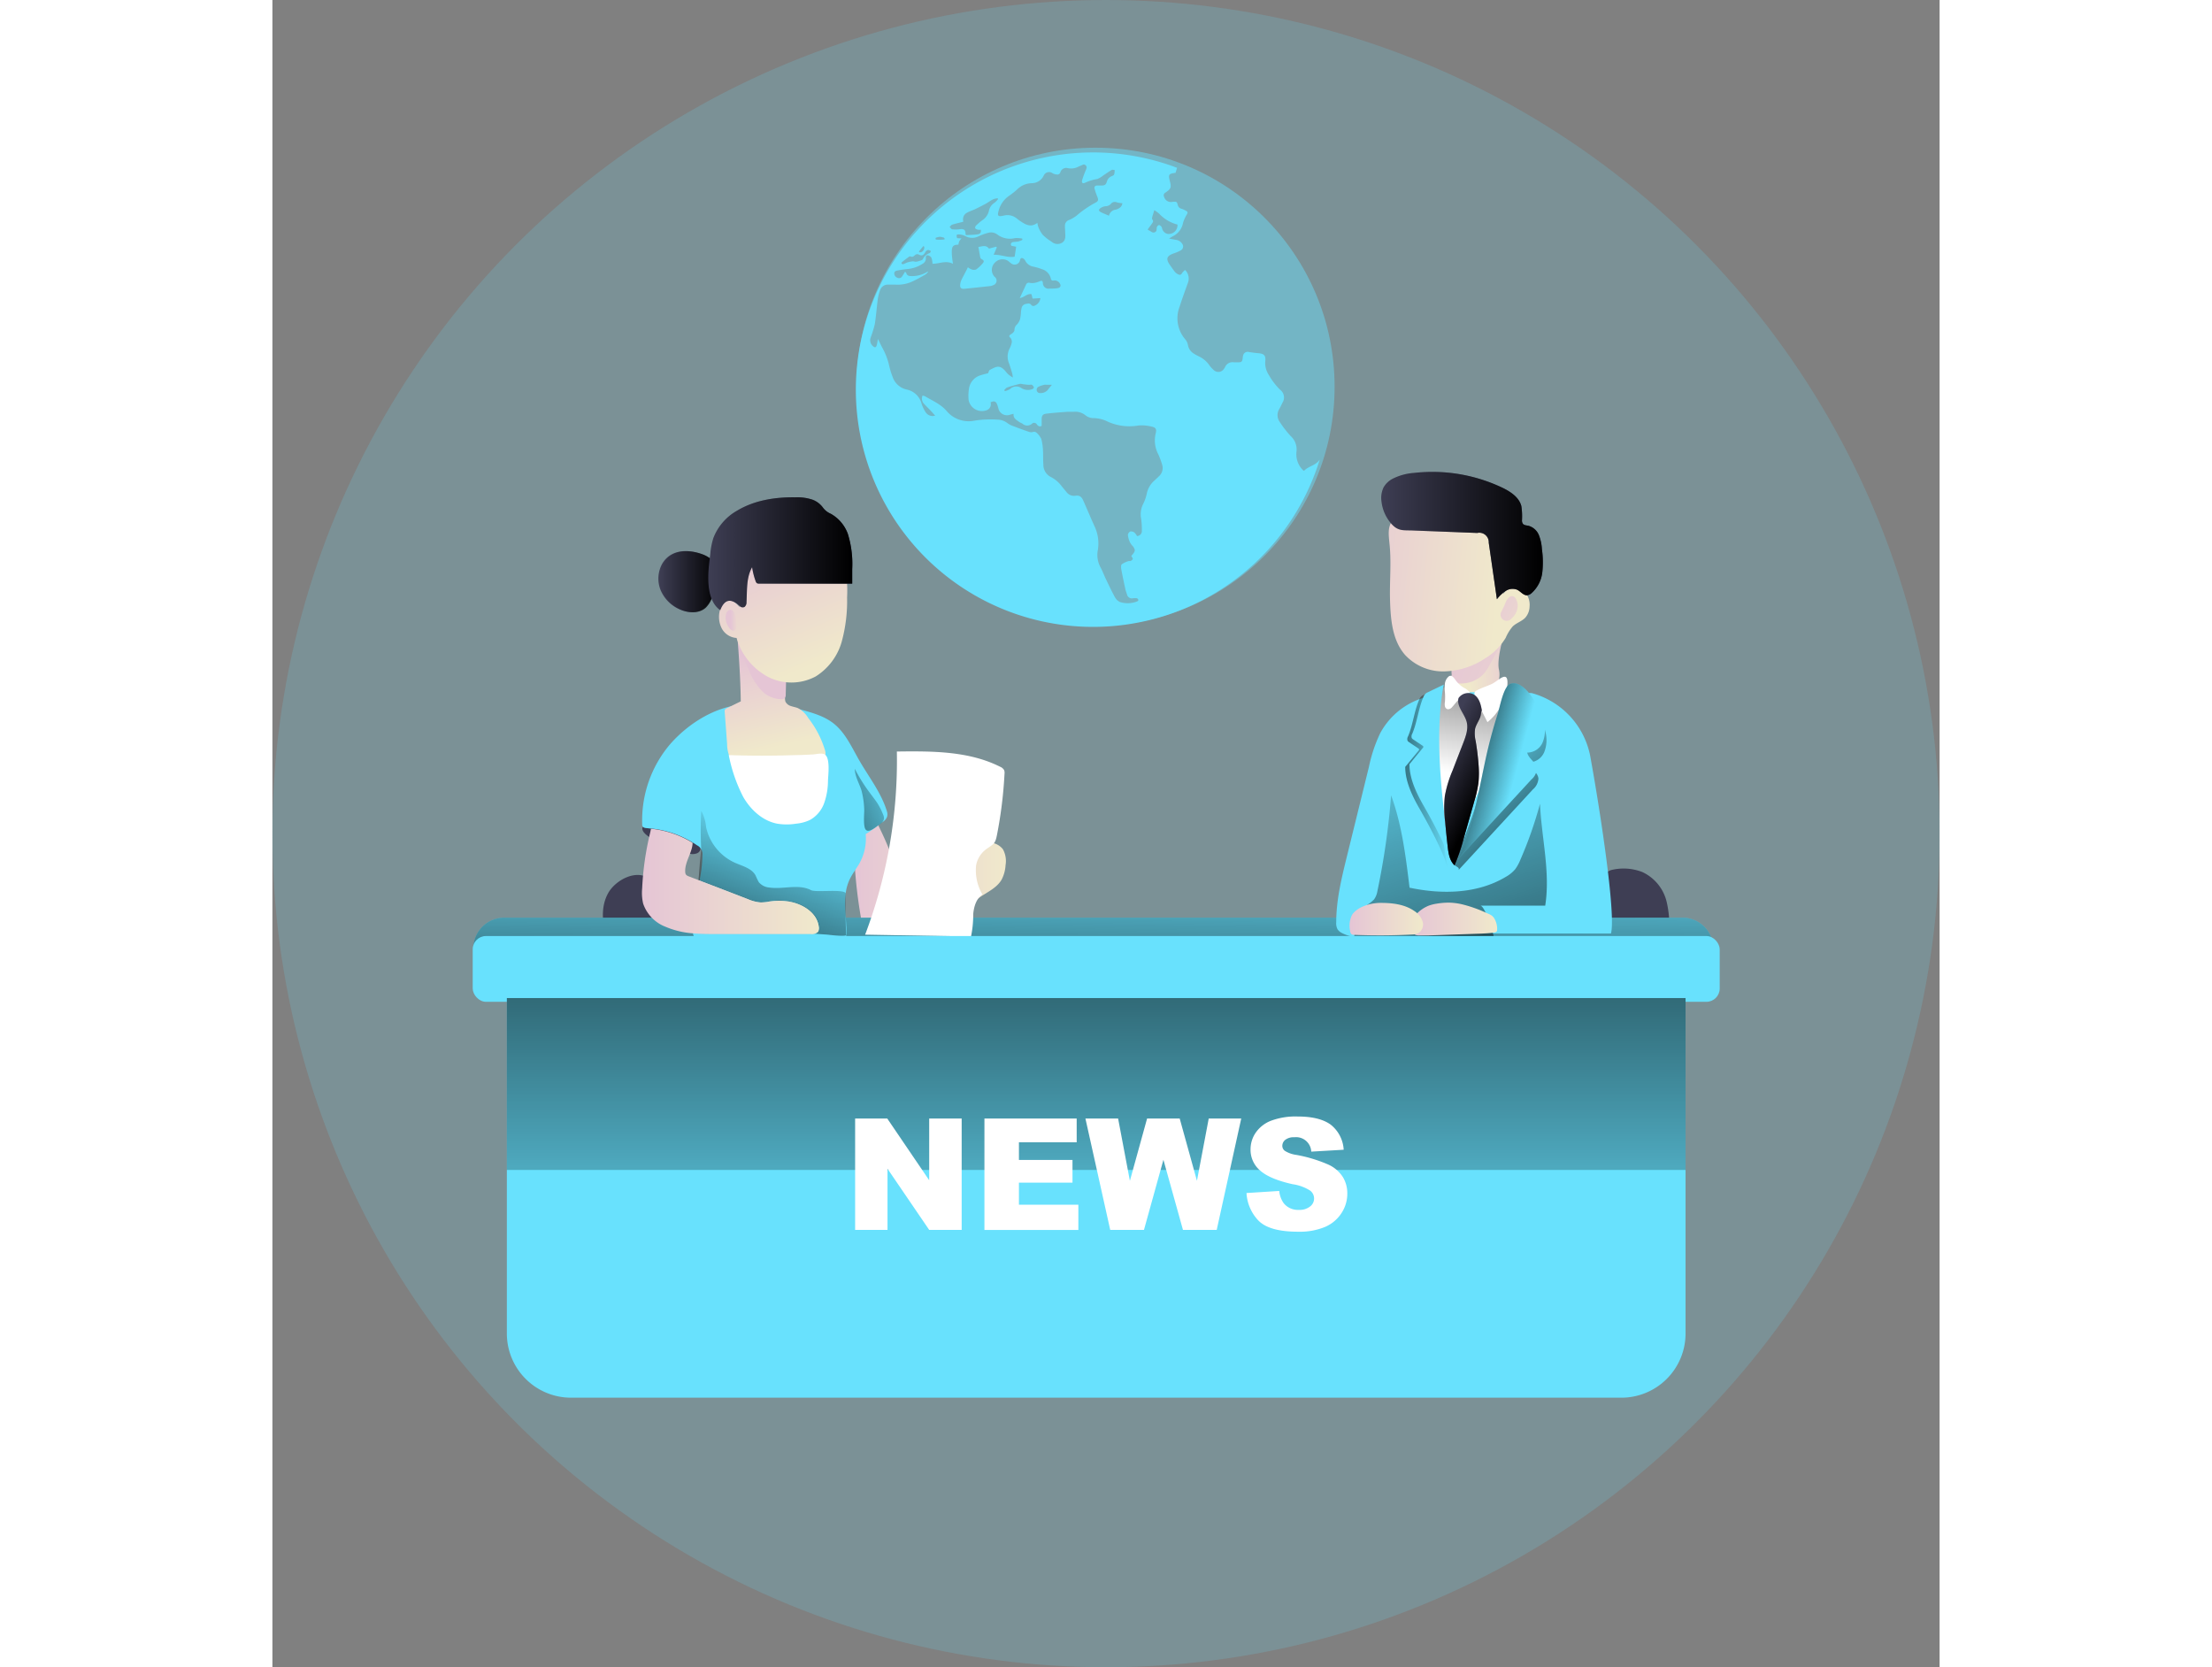 <svg id="Layer_1" data-name="Layer 1" xmlns="http://www.w3.org/2000/svg" xmlns:xlink="http://www.w3.org/1999/xlink" viewBox="0 0 377.89 377.89" width="406" height="306" class="illustration styles_illustrationTablet__1DWOa"><rect x="0" y="0" width="377.89" height="377.89" fill="#808080" stroke="none"/><defs><linearGradient id="linear-gradient" x1="343.58" y1="150.19" x2="331.72" y2="151.42" gradientUnits="userSpaceOnUse"><stop offset="0" stop-color="#e5c5d5"></stop><stop offset="0.42" stop-color="#ead4d1"></stop><stop offset="1" stop-color="#f0e9cb"></stop></linearGradient><linearGradient id="linear-gradient-2" x1="325.06" y1="146.27" x2="372.86" y2="169.99" xlink:href="#linear-gradient"></linearGradient><linearGradient id="linear-gradient-3" x1="148.51" y1="132.33" x2="162.18" y2="132.33" gradientUnits="userSpaceOnUse"><stop offset="0" stop-opacity="0"></stop><stop offset="0.99"></stop></linearGradient><linearGradient id="linear-gradient-4" x1="192.71" y1="200.65" x2="227.1" y2="200.65" xlink:href="#linear-gradient"></linearGradient><linearGradient id="linear-gradient-5" x1="186.34" y1="189.91" x2="185.64" y2="254.12" xlink:href="#linear-gradient-3"></linearGradient><linearGradient id="linear-gradient-6" x1="328.03" y1="176.75" x2="305.92" y2="176.49" xlink:href="#linear-gradient-3"></linearGradient><linearGradient id="linear-gradient-7" x1="328.84" y1="168.89" x2="360.76" y2="203.61" xlink:href="#linear-gradient-3"></linearGradient><linearGradient id="linear-gradient-8" x1="330.49" y1="176.03" x2="338.6" y2="126.57" xlink:href="#linear-gradient-3"></linearGradient><linearGradient id="linear-gradient-9" x1="178.86" y1="186.34" x2="160.81" y2="235.67" xlink:href="#linear-gradient-3"></linearGradient><linearGradient id="linear-gradient-10" x1="169.95" y1="148.41" x2="174.91" y2="169.91" xlink:href="#linear-gradient"></linearGradient><linearGradient id="linear-gradient-11" x1="174.44" y1="152" x2="214.04" y2="124.26" xlink:href="#linear-gradient"></linearGradient><linearGradient id="linear-gradient-12" x1="170.54" y1="121.29" x2="183.54" y2="151.21" xlink:href="#linear-gradient"></linearGradient><linearGradient id="linear-gradient-13" x1="159.64" y1="125.94" x2="192.3" y2="125.94" xlink:href="#linear-gradient-3"></linearGradient><linearGradient id="linear-gradient-14" x1="144.62" y1="200.28" x2="184.76" y2="200.28" xlink:href="#linear-gradient"></linearGradient><linearGradient id="linear-gradient-15" x1="299.47" y1="131.54" x2="338.72" y2="135.47" xlink:href="#linear-gradient"></linearGradient><linearGradient id="linear-gradient-16" x1="312.19" y1="121.89" x2="348.82" y2="121.89" xlink:href="#linear-gradient-3"></linearGradient><linearGradient id="linear-gradient-17" x1="342.35" y1="177.11" x2="325.21" y2="172.53" xlink:href="#linear-gradient-3"></linearGradient><linearGradient id="linear-gradient-18" x1="313.98" y1="156.35" x2="351.14" y2="275.69" xlink:href="#linear-gradient-3"></linearGradient><linearGradient id="linear-gradient-19" x1="319.15" y1="208.78" x2="338.46" y2="208.78" xlink:href="#linear-gradient"></linearGradient><linearGradient id="linear-gradient-20" x1="305.02" y1="208.82" x2="321.65" y2="208.82" xlink:href="#linear-gradient"></linearGradient><linearGradient id="linear-gradient-21" x1="247.58" y1="299.44" x2="247.58" y2="160.04" gradientTransform="translate(495.16 492.35) rotate(180)" xlink:href="#linear-gradient-3"></linearGradient><linearGradient id="linear-gradient-22" x1="323.77" y1="173.47" x2="335.81" y2="179.75" xlink:href="#linear-gradient-3"></linearGradient><linearGradient id="linear-gradient-23" x1="164.75" y1="141.04" x2="167.38" y2="141.04" xlink:href="#linear-gradient"></linearGradient><linearGradient id="linear-gradient-24" x1="206.01" y1="176.62" x2="169.77" y2="192.71" xlink:href="#linear-gradient-3"></linearGradient><linearGradient id="linear-gradient-25" x1="333.55" y1="135" x2="355.41" y2="144.69" xlink:href="#linear-gradient"></linearGradient></defs><title>News Presenter (ok)</title><circle cx="188.95" cy="188.95" r="188.95" fill="#68e1fd" opacity="0.18" style="isolation: isolate;"></circle><path d="M338.88,152.35a5,5,0,0,1-.05,2.25,4.67,4.67,0,0,1-1,2,7,7,0,0,1-7.65,2,3.66,3.66,0,0,1-2.27-2,5,5,0,0,1,.41-3.37,2.29,2.29,0,0,1,.43-.8,2.44,2.44,0,0,1,1.2-.54c3.43-.88,7.59-7.09,10.42-9C339.64,145.46,338.34,150.08,338.88,152.35Z" transform="translate(-60.85 -0.48)" fill="url(#linear-gradient)"></path><path d="M336.74,151.23a10.6,10.6,0,0,1-1.33,2,7.09,7.09,0,0,1-5.13,2.17c-.75,0-1.64-.14-2-.82a3.06,3.06,0,0,1-.12-1.17,4.24,4.24,0,0,1,.1-1.78,2.89,2.89,0,0,1,1.38-1.24c2.63-1.45,5.36-2.73,8.08-4,.35-.17,1.11-.53,1.39-.08s-.35,1.14-.54,1.49C338,149,337.37,150.1,336.74,151.23Z" transform="translate(-60.85 -0.48)" fill="url(#linear-gradient-2)"></path><circle cx="186.58" cy="87.66" r="54.18" fill="#68e1fd" opacity="0.46" style="isolation: isolate;"></circle><path d="M151,192.74a15,15,0,0,0,4.79,1.31,3,3,0,0,0,1.22-.13,1.33,1.33,0,0,0,.84-.84,1.63,1.63,0,0,0-.37-1.32,6.8,6.8,0,0,0-2.46-1.87,19.88,19.88,0,0,0-7.69-2.34c-.61,0-2.66-.28-2.63.77s1.83,2.05,2.52,2.5A21.32,21.32,0,0,0,151,192.74Z" transform="translate(-60.85 -0.48)" fill="#3e3e54"></path><path d="M149.29,128.1a7,7,0,0,0-.42,6.21,8.29,8.29,0,0,0,4.51,4.39c1.81.76,4.12.83,5.55-.53a6,6,0,0,0,1.16-1.66,27.64,27.64,0,0,0,1.51-3.33c1.19-3.15-.37-6-3.52-7.12S151.25,125,149.29,128.1Z" transform="translate(-60.85 -0.48)" fill="#3e3e54"></path><path d="M149.47,128.12a6.94,6.94,0,0,0-.43,6.21,8.32,8.32,0,0,0,4.51,4.39c1.82.76,4.13.83,5.56-.52a6.49,6.49,0,0,0,1.16-1.67,31.15,31.15,0,0,0,1.51-3.33c1.19-3.15-.38-6-3.52-7.12S151.43,125,149.47,128.12Z" transform="translate(-60.85 -0.48)" fill="url(#linear-gradient-3)"></path><path d="M137,202.83c-1.66,2.91-1.52,6.58-.39,9.74a.77.77,0,0,0,.23.39.82.82,0,0,0,.54.09L154.12,212c-.47,0-3.54-6.21-4-6.92-1-1.69-2.05-3.94-3.59-5.24C143.55,197.28,138.69,199.89,137,202.83Z" transform="translate(-60.85 -0.48)" fill="#3e3e54"></path><path d="M197.82,186.85a77,77,0,0,1,4.23,9.89,16.29,16.29,0,0,0,1.64,3.75,2.68,2.68,0,0,0,.86.88,2.76,2.76,0,0,0,1.24.29,13.74,13.74,0,0,0,5.23-1.22,9.54,9.54,0,0,0,2.52-1.24,12.46,12.46,0,0,0,2.12-2.45,21.18,21.18,0,0,1,2.86-3.05,8.6,8.6,0,0,1,3.9-2.15,4,4,0,0,1,4,1.41,5.51,5.51,0,0,1,.61,3.61,8.06,8.06,0,0,1-.89,3.28c-1.34,2.33-4.27,3.18-6.21,5a20.32,20.32,0,0,0-1.61,1.85,31.68,31.68,0,0,1-5.15,4.87,13.76,13.76,0,0,1-3.26,2,13.12,13.12,0,0,1-3.67.77,21.4,21.4,0,0,1-7.73-.6,5.79,5.79,0,0,1-3.07-1.75,7.05,7.05,0,0,1-1.18-3.46,109.81,109.81,0,0,1-1.56-14.66c0-2.13.18-4.54,1.83-5.88a5.92,5.92,0,0,1,4.87-.78" transform="translate(-60.85 -0.48)" fill="url(#linear-gradient-4)"></path><path d="M371.37,198.14a10,10,0,0,1,5.49,6.68,22.53,22.53,0,0,1,.31,8.89,72.56,72.56,0,0,0-16.28-2l1.06-9.06c.26-2.19.14-4.16,2.3-4.95A11.71,11.71,0,0,1,371.37,198.14Z" transform="translate(-60.85 -0.48)" fill="#3e3e54"></path><path d="M52.51,208H319.62a7,7,0,0,1,7,7v0a0,0,0,0,1,0,0H45.53a0,0,0,0,1,0,0v0a7,7,0,0,1,7-7Z" fill="#68e1fd"></path><path d="M52.51,208H319.62a7,7,0,0,1,7,7v0a0,0,0,0,1,0,0H45.53a0,0,0,0,1,0,0v0a7,7,0,0,1,7-7Z" fill="url(#linear-gradient-5)"></path><path d="M346.24,157.56a18.44,18.44,0,0,1,13.43,14.95c2.29,12.62,5.73,35.55,4.58,39.56H334.44c-7.84,0-15.16.75-23,1-2.77.1-5.67.16-8.14-1.1a2.59,2.59,0,0,1-1-.82,2.84,2.84,0,0,1-.32-1.63c0-5.17,1.27-10.24,2.5-15.25l4.92-20a33.26,33.26,0,0,1,2.56-7.63,16.61,16.61,0,0,1,10.53-8.2c4.61-1.13,10.08-1.15,14.83-1C340,157.58,343.53,157.56,346.24,157.56Z" transform="translate(-60.85 -0.48)" fill="#68e1fd"></path><path d="M325.39,156.26,321.78,158a1.82,1.82,0,0,0-.53.33,1.85,1.85,0,0,0-.44.69c-1.17,2.67-1.41,5.67-2.54,8.35a1.18,1.18,0,0,0-.12,1,1.07,1.07,0,0,0,.39.37l2,1.34c.1.06.21.14.22.26a.41.41,0,0,1-.14.31l-3,3.65c0,3.45,1.72,6.84,3.45,9.84s5.31,9.67,6.14,13C325.19,185,323.08,168.42,325.39,156.26Z" transform="translate(-60.85 -0.48)" fill="url(#linear-gradient-6)"></path><path d="M349.45,166.58a7.35,7.35,0,0,1-.33,4.38,3.8,3.8,0,0,1-3.5,2.32c.29,1.42,2.07,2.22,2.19,3.66a3.5,3.5,0,0,1-1.26,2.47l-16.84,18.27c.4-.8-1.32-.81-1-1.63a161.9,161.9,0,0,0,8-23.57c.65-2.73,1.41-5.43,2.26-8.1.44-1.38,1.29-6.17,2.84-6.68C345.36,156.54,349,164.21,349.45,166.58Z" transform="translate(-60.85 -0.48)" fill="url(#linear-gradient-7)"></path><path d="M332,158a16.12,16.12,0,0,1-2.49-.39c-.92-.26-1.75-.77-2.66-1.09a.79.79,0,0,0-.62-.05.87.87,0,0,0-.34.37,12.13,12.13,0,0,0-1.42,3.36,23.05,23.05,0,0,0-.56,5.37q-.09,4.78.2,9.57a22.58,22.58,0,0,0,.46,3.77c.31,1.35.85,2.64,1.15,4,.22,1,.31,2,.52,2.92a23.7,23.7,0,0,0,2.08,5.22c1.38-.73,2.1-2.28,2.72-3.72l9.55-22.1a5.39,5.39,0,0,0,.63-2.67c-.23-1.9-1.87-2-3.27-2.57A24.34,24.34,0,0,0,332,158Z" transform="translate(-60.85 -0.48)" fill="#fff" style="isolation: isolate;"></path><path d="M332,158a16.12,16.12,0,0,1-2.49-.39c-.92-.26-1.75-.77-2.66-1.09a.79.79,0,0,0-.62-.05.87.87,0,0,0-.34.37,12.13,12.13,0,0,0-1.42,3.36,23.05,23.05,0,0,0-.56,5.37q-.09,4.78.2,9.57a22.58,22.58,0,0,0,.46,3.77c.31,1.35.85,2.64,1.15,4,.22,1,.31,2,.52,2.92a23.7,23.7,0,0,0,2.08,5.22c1.38-.73,2.1-2.28,2.72-3.72l9.55-22.1a5.39,5.39,0,0,0,.63-2.67c-.23-1.9-1.87-2-3.27-2.57A24.34,24.34,0,0,0,332,158Z" transform="translate(-60.85 -0.48)" fill="url(#linear-gradient-8)"></path><path d="M200.17,185.62a2.33,2.33,0,0,1-.89,1.1,44.18,44.18,0,0,1-3.95,2.82A11.55,11.55,0,0,1,194,196c-.65,1.18-1.5,2.24-2.12,3.44a10,10,0,0,0-1.07,3.41c-.38,3,.12,6,.17,9a1.07,1.07,0,0,1-1.19,1.32,206.37,206.37,0,0,1-32.13.1,1.75,1.75,0,0,1-1.18-.41,1.57,1.57,0,0,1-.29-.88c1.85.16,3.75.17,5.61.17l21.11,0a2,2,0,0,0,1.66-.53,1.75,1.75,0,0,0,.2-1.19c-.45-3.32-4-5.36-7.36-5.73a15,15,0,0,0-3.78.06,11.78,11.78,0,0,1-2,.22,8.92,8.92,0,0,1-2.9-.74q-5.52-2.14-11.06-4.25a31,31,0,0,0,.65-5.65,2.21,2.21,0,0,0-1.24-2.27c-.3-.21-.6-.41-.92-.6a22.32,22.32,0,0,0-9.42-3.19c-.35,0-.69-.07-1-.09s-.76-.06-.95-.36a1,1,0,0,1-.12-.58,26.63,26.63,0,0,1,6.25-18c4.26-4.92,10.84-9,17.34-9.1,2.07,0,3.86,1.12,5.93,1.19s4.46-.63,6.51,0c2.58.7,5.22,1.45,7.33,3.1,2.68,2.1,4.1,5.36,5.8,8.32,2.21,3.86,5.06,7.43,6.33,11.69A2.14,2.14,0,0,1,200.17,185.62Z" transform="translate(-60.85 -0.48)" fill="#68e1fd"></path><path d="M158.05,193q-.23-4.37,0-8.72a9,9,0,0,1,1.09,3.65,11.59,11.59,0,0,0,6.54,8.1c1.72.76,3.8,1.24,4.7,2.9a13.55,13.55,0,0,0,.71,1.49,3.43,3.43,0,0,0,2.35,1.22c3.17.49,6.65-.89,9.49.6,1.1.57,7.07-.29,7.87.65,0,0-.11,7.31.13,9.47.06.55-3.79,0-4.45-.05a104.78,104.78,0,0,1-13.58-1.71,34.9,34.9,0,0,1-12.6-5.15,6.7,6.7,0,0,1-2.35-2.41,7.6,7.6,0,0,1-.44-3.91c.17-2.49.38-5,.65-7.44" transform="translate(-60.85 -0.48)" fill="url(#linear-gradient-9)"></path><path d="M184.54,211.67a2,2,0,0,1-1.66.53l-21.11,0c-1.86,0-3.76,0-5.61-.17h0c-.47-4,.67-8,1.44-12q5.53,2.11,11.06,4.25a8.92,8.92,0,0,0,2.9.74,11.78,11.78,0,0,0,2-.22,15,15,0,0,1,3.78-.06c3.33.37,6.91,2.41,7.36,5.73A1.75,1.75,0,0,1,184.54,211.67Z" transform="translate(-60.85 -0.48)" fill="#68e1fd"></path><path d="M166.25,144.93c.36,4.3.72,10.21.76,14.52L163.85,161a.92.92,0,0,0-.42.33,1,1,0,0,0-.06.52l.54,7.21a7.72,7.72,0,0,0,.93,3.72c1,1.52,2.93,2.11,4.72,2.47a16.79,16.79,0,0,0,5.6.39,27.07,27.07,0,0,0,3.73-.92c1.73-.48,3.49-.86,5.25-1.18a3.08,3.08,0,0,0,1.46-.54,2.64,2.64,0,0,0,.45-2.63,22.11,22.11,0,0,0-3.74-7.14A6,6,0,0,0,180,161c-.51-.22-1.07-.3-1.6-.48a2,2,0,0,1-1.26-1,2.59,2.59,0,0,1-.1-.88v-4.31a6.08,6.08,0,0,0-.15-1.65,5.27,5.27,0,0,0-1.16-1.9,18,18,0,0,0-4.64-3.82,4.69,4.69,0,0,0-1.71-.68c-.61-.09-2.73-1.74-3.16-1.3" transform="translate(-60.85 -0.48)" fill="url(#linear-gradient-10)"></path><path d="M171.15,156.33a6.34,6.34,0,0,0,5.2,2.62.92.92,0,0,0,.56-.19,1.14,1.14,0,0,0,.29-.89l.13-4.72a1.47,1.47,0,0,0-1.09-1.7c-1.22-.62-7.6-4.79-8.5-3.2-.49.87.74,3.21,1.09,4.06A14.78,14.78,0,0,0,171.15,156.33Z" transform="translate(-60.85 -0.48)" fill="url(#linear-gradient-11)"></path><path d="M190.68,129a30.93,30.93,0,0,1,.43,6.94,35.17,35.17,0,0,1-1.22,10A13.68,13.68,0,0,1,184,153.8a11.64,11.64,0,0,1-11,0,14.57,14.57,0,0,1-6.94-8.72,4.1,4.1,0,0,1-3.39-2.22,5.77,5.77,0,0,1-.37-4.13c.27-1,.9-2,1.91-2.15s1.88.74,2.55,1.52c-.62-4,.15-8.27,2.79-11.28a13.89,13.89,0,0,1,7.55-4.16c2.71-.59,6.92-1.18,9.62-.28C189.08,123.18,190.24,126.85,190.68,129Z" transform="translate(-60.85 -0.48)" fill="url(#linear-gradient-12)"></path><path d="M191.27,121.46a22.9,22.9,0,0,1,1,8l0,3.3H171.16a.86.86,0,0,1-.48-.09.85.85,0,0,1-.3-.46,16.64,16.64,0,0,1-.8-3.16c-1.34,2.34-1.12,5.22-1.27,7.91a1.34,1.34,0,0,1-.42,1.07.92.92,0,0,1-1.09-.15,7.67,7.67,0,0,0-.75-.64c-1.5-1-2.75-.85-3.69,1.54-3.9-2.72-2.54-10.2-2.25-12.81a16,16,0,0,1,.7-3.57,12.12,12.12,0,0,1,5.41-6.2c3.91-2.34,8.58-3.06,13.13-3a11.07,11.07,0,0,1,3.89.53,5.18,5.18,0,0,1,2.41,1.82,4.24,4.24,0,0,0,1.75,1.37A8.58,8.58,0,0,1,191.27,121.46Z" transform="translate(-60.85 -0.48)" fill="#3e3e54"></path><path d="M191.27,121.46a22.9,22.9,0,0,1,1,8l0,3.3H171.16a.86.86,0,0,1-.48-.09.85.85,0,0,1-.3-.46,16.64,16.64,0,0,1-.8-3.16c-1.34,2.34-1.12,5.22-1.27,7.91a1.34,1.34,0,0,1-.42,1.07.92.92,0,0,1-1.09-.15,7.67,7.67,0,0,0-.75-.64c-1.5-1-2.75-.85-3.69,1.54-3.9-2.72-2.54-10.2-2.25-12.81a16,16,0,0,1,.7-3.57,12.12,12.12,0,0,1,5.41-6.2c3.91-2.34,8.58-3.06,13.13-3a11.07,11.07,0,0,1,3.89.53,5.18,5.18,0,0,1,2.41,1.82,4.24,4.24,0,0,0,1.75,1.37A8.58,8.58,0,0,1,191.27,121.46Z" transform="translate(-60.85 -0.48)" fill="url(#linear-gradient-13)"></path><path d="M186.78,177.46a15.43,15.43,0,0,1-.85,5,7.11,7.11,0,0,1-3.23,3.87,9.31,9.31,0,0,1-3.13.84,13.32,13.32,0,0,1-4.32,0c-3.3-.64-6-3.14-7.68-6.05a35.23,35.23,0,0,1-3.28-9.49q7.56.26,15.14,0c1.25,0,2.5-.08,3.75-.14.72,0,2.18-.44,2.86,0C187.34,172.26,186.82,176.15,186.78,177.46Z" transform="translate(-60.85 -0.48)" fill="#fff"></path><path d="M184.54,211.67a2,2,0,0,1-1.66.53l-21.11,0c-1.86,0-3.76,0-5.61-.17a19.27,19.27,0,0,1-6.28-1.52,8.61,8.61,0,0,1-5-5.23,10.8,10.8,0,0,1-.22-3.45,66,66,0,0,1,1.79-12.51c.09-.35.15-.7.22-1a22.32,22.32,0,0,1,9.42,3.19c0,2.1-1.81,4.34-1.67,6.58a1.12,1.12,0,0,0,.18.65,1.45,1.45,0,0,0,.61.37l2.39.92q5.53,2.11,11.06,4.25a8.92,8.92,0,0,0,2.9.74,11.78,11.78,0,0,0,2-.22,15,15,0,0,1,3.78-.06c3.33.37,6.91,2.41,7.36,5.73A1.75,1.75,0,0,1,184.54,211.67Z" transform="translate(-60.85 -0.48)" fill="url(#linear-gradient-14)"></path><path d="M226.79,175.89a1.78,1.78,0,0,0-.09-.86,1.8,1.8,0,0,0-.91-.76c-7.12-3.58-15.43-3.55-23.4-3.45a111.42,111.42,0,0,1-7.19,41.51l24,.42a24.42,24.42,0,0,0,.5-5.07c.15-1.69.68-3.51,2.08-4.47a10.76,10.76,0,0,1-1.43-6.56,5.85,5.85,0,0,1,2.55-3.87c1.62-1.13,1.82-1.16,2.22-3.25A97.85,97.85,0,0,0,226.79,175.89Z" transform="translate(-60.85 -0.48)" fill="#fff"></path><path d="M314.17,136.28c.12,4.45.47,9.27,3.4,12.63a11.74,11.74,0,0,0,8.89,3.75,17.4,17.4,0,0,0,9.34-3,13.67,13.67,0,0,0,4.59-4.61,9.94,9.94,0,0,1,1.6-2.59c.83-.79,2-1.12,2.82-1.95a4,4,0,0,0,1-2.59,4.27,4.27,0,0,0-2-4,2.85,2.85,0,0,0-3.94,1.24c.67-5,.2-10.61-3.25-14.31a15.16,15.16,0,0,0-5.13-3.43,22.82,22.82,0,0,0-9-1.92,11.54,11.54,0,0,0-5.95,1.39c-3.22,2-2.74,4.13-2.45,7.21C314.48,128.06,314.07,132.26,314.17,136.28Z" transform="translate(-60.85 -0.48)" fill="url(#linear-gradient-15)"></path><path d="M312.24,114.17a5.55,5.55,0,0,1,.47-3.22,5.14,5.14,0,0,1,2-1.93,12.79,12.79,0,0,1,4.91-1.35A36.93,36.93,0,0,1,339.58,111c1.88.9,3.84,2.17,4.36,4.19a15.37,15.37,0,0,1,.14,3.26,1.36,1.36,0,0,0,.19.72c.28.38.82.39,1.28.48a3.59,3.59,0,0,1,2.36,2.11,10.17,10.17,0,0,1,.69,3.19,20.69,20.69,0,0,1,.08,5.33,7.48,7.48,0,0,1-2.41,4.63,1.86,1.86,0,0,1-1,.49c-.87.06-1.47-.85-2.26-1.24a2.8,2.8,0,0,0-2.61.26,8.36,8.36,0,0,0-2,1.88l-1.85-12.83a2.14,2.14,0,0,0-2.61-2.19l-14.62-.56c-2.06-.08-3.27.2-4.75-1.42A9.17,9.17,0,0,1,312.24,114.17Z" transform="translate(-60.85 -0.48)" fill="#3e3e54"></path><path d="M312.24,114.17a5.55,5.55,0,0,1,.47-3.22,5.14,5.14,0,0,1,2-1.93,12.79,12.79,0,0,1,4.91-1.35A36.93,36.93,0,0,1,339.58,111c1.88.9,3.84,2.17,4.36,4.19a15.37,15.37,0,0,1,.14,3.26,1.36,1.36,0,0,0,.19.72c.28.38.82.39,1.28.48a3.59,3.59,0,0,1,2.36,2.11,10.17,10.17,0,0,1,.69,3.19,20.69,20.69,0,0,1,.08,5.33,7.48,7.48,0,0,1-2.41,4.63,1.86,1.86,0,0,1-1,.49c-.87.06-1.47-.85-2.26-1.24a2.8,2.8,0,0,0-2.61.26,8.36,8.36,0,0,0-2,1.88l-1.85-12.83a2.14,2.14,0,0,0-2.61-2.19l-14.62-.56c-2.06-.08-3.27.2-4.75-1.42A9.17,9.17,0,0,1,312.24,114.17Z" transform="translate(-60.85 -0.48)" fill="url(#linear-gradient-16)"></path><path d="M337.26,155.5c-1.15.54-2.39.89-3.49,1.52a.93.93,0,0,0-.37.31.82.82,0,0,0-.09.49,5,5,0,0,0,.65,1.85l2.3,4.5a12.29,12.29,0,0,0,4.52-8.55C341,152.14,338.7,154.82,337.26,155.5Z" transform="translate(-60.85 -0.48)" fill="#fff"></path><path d="M326.62,155.36a8.51,8.51,0,0,0,0,2.08,15.28,15.28,0,0,1,0,2.14,2.58,2.58,0,0,0,0,1,.85.85,0,0,0,.63.66,1.2,1.2,0,0,0,1-.5c.61-.65,1.13-1.38,1.77-2a3.84,3.84,0,0,1,2.33-1.19,3.56,3.56,0,0,0-1.44-1.18,6.67,6.67,0,0,1-1.89-1.74c-.34-.46-.79-1.21-1.44-.9A2.47,2.47,0,0,0,326.62,155.36Z" transform="translate(-60.85 -0.48)" fill="#fff"></path><path d="M349.1,164.35a7.3,7.3,0,0,1-.33,4.39,3.8,3.8,0,0,1-3.5,2.32c.29,1.41,2.07,2.21,2.19,3.65a3.5,3.5,0,0,1-1.26,2.47l-16.84,18.28c3.92-7.82,5-16.7,7-25.21.65-2.72,1.41-5.42,2.26-8.09.44-1.38,1.29-6.18,2.84-6.69C345,154.31,348.66,162,349.1,164.35Z" transform="translate(-60.85 -0.48)" fill="#68e1fd"></path><path d="M326.35,155.65l-3.61,1.74a1.82,1.82,0,0,0-.53.33,1.85,1.85,0,0,0-.44.69c-1.17,2.67-1.41,5.66-2.54,8.35a1.22,1.22,0,0,0-.13,1,1.18,1.18,0,0,0,.4.37l2,1.34a.32.32,0,0,1,.08.57l-3,3.65c0,3.45,1.72,6.84,3.45,9.84s5.31,9.67,6.14,13C326.15,184.38,324,167.81,326.35,155.65Z" transform="translate(-60.85 -0.48)" fill="#68e1fd"></path><path d="M349.1,164.35a7.3,7.3,0,0,1-.33,4.39,3.8,3.8,0,0,1-3.5,2.32c.29,1.41,2.07,2.21,2.19,3.65a3.5,3.5,0,0,1-1.26,2.47l-16.84,18.28c3.92-7.82,5-16.7,7-25.21.65-2.72,1.41-5.42,2.26-8.09.44-1.38,1.29-6.18,2.84-6.69C345,154.31,348.66,162,349.1,164.35Z" transform="translate(-60.85 -0.48)" fill="url(#linear-gradient-17)"></path><path d="M334.64,205.75h14.71c1.2-7.64-.85-15.38-1.18-23.1a90.25,90.25,0,0,1-4.53,12.88,9.19,9.19,0,0,1-1.12,2,7.82,7.82,0,0,1-2.12,1.71c-6.43,3.85-14.48,4-21.8,2.44-.86-7.08-1.73-14.23-4.18-20.93a168.79,168.79,0,0,1-3.11,21.72,4.45,4.45,0,0,1-.75,1.87,8,8,0,0,1-1.46,1.17c-2.18,1.69-2.71,4.71-3.08,7.44a2.64,2.64,0,0,0,.18,1.74,2.54,2.54,0,0,0,2.06.8,171.22,171.22,0,0,0,21.13.09c1.86-.11,7.72.41,8.38-1.6C338.1,213,335.72,205.75,334.64,205.75Z" transform="translate(-60.85 -0.48)" fill="url(#linear-gradient-18)"></path><path d="M327.43,205.07a16.83,16.83,0,0,0-2.65.23,9.17,9.17,0,0,0-1.92.49,8,8,0,0,0-2.74,1.91,3.46,3.46,0,0,0-.72.94,4.13,4.13,0,0,0-.25,1.82c0,.7.09,1.52.7,1.87a2,2,0,0,0,.94.17c.73,0,1.47,0,2.2,0l10.91-.38a36.14,36.14,0,0,0,3.89-.27.78.78,0,0,0,.58-.27.73.73,0,0,0,.08-.36,4.6,4.6,0,0,0-.57-2.44c-.44-.82-1-1-1.84-1.37a30.16,30.16,0,0,0-5.42-1.93A14.33,14.33,0,0,0,327.43,205.07Z" transform="translate(-60.85 -0.48)" fill="url(#linear-gradient-19)"></path><path d="M319.73,207a4.41,4.41,0,0,1,1.85,2.41,2.34,2.34,0,0,1-1.1,2.65,3.91,3.91,0,0,1-1.32.24q-6.59.34-13.18.07a1,1,0,0,1-.53-.13,1,1,0,0,1-.31-.72,5.43,5.43,0,0,1,.44-3.7c1.27-1.88,4.27-2.68,6.37-2.69C314.63,205.12,317.48,205.42,319.73,207Z" transform="translate(-60.85 -0.48)" fill="url(#linear-gradient-20)"></path><rect x="106.26" y="212.65" width="282.65" height="14.91" rx="3.01" transform="translate(434.31 439.72) rotate(-180)" fill="#68e1fd"></rect><path d="M128.54,226.69H366.62a14.55,14.55,0,0,1,14.55,14.55v76a0,0,0,0,1,0,0H114a0,0,0,0,1,0,0v-76a14.55,14.55,0,0,1,14.55-14.55Z" transform="translate(434.31 543.49) rotate(-180)" fill="#68e1fd"></path><rect x="114" y="226.69" width="267.17" height="38.96" transform="translate(434.31 491.87) rotate(-180)" fill="url(#linear-gradient-21)"></rect><path d="M333.27,158.2a4.47,4.47,0,0,1,1.34,4.83c-.32.9-.92,1.68-1.15,2.61a7.21,7.21,0,0,0,.12,2.77c.3,1.76.52,3.54.65,5.33a22.89,22.89,0,0,1,0,4,26.87,26.87,0,0,1-1,4.5l-2.3,8.09a45.49,45.49,0,0,1-2.13,6.28c-1.14-1.06-1.39-2.74-1.56-4.29q-.32-2.78-.57-5.57a25.27,25.27,0,0,1-.07-5.83,26.29,26.29,0,0,1,1.75-5.79c.8-2.08,1.6-4.15,2.41-6.23.59-1.53,1.2-3.2.79-4.79-.49-1.88-2.35-3.52-1.85-5.4a2.66,2.66,0,0,1,3.4-.85c1.36.77,1.72,2.52,1.94,4" transform="translate(-60.85 -0.48)" fill="#3e3e54"></path><path d="M333.27,158.2a4.47,4.47,0,0,1,1.34,4.83c-.32.9-.92,1.68-1.15,2.61a7.21,7.21,0,0,0,.12,2.77c.3,1.76.52,3.54.65,5.33a22.89,22.89,0,0,1,0,4,26.87,26.87,0,0,1-1,4.5l-2.3,8.09a45.49,45.49,0,0,1-2.13,6.28c-1.14-1.06-1.39-2.74-1.56-4.29q-.32-2.78-.57-5.57a25.27,25.27,0,0,1-.07-5.83,26.29,26.29,0,0,1,1.75-5.79c.8-2.08,1.6-4.15,2.41-6.23.59-1.53,1.2-3.2.79-4.79-.49-1.88-2.35-3.52-1.85-5.4a2.66,2.66,0,0,1,3.4-.85c1.36.77,1.72,2.52,1.94,4" transform="translate(-60.85 -0.48)" fill="url(#linear-gradient-22)"></path><path d="M165.76,139.85a2.29,2.29,0,0,0-.37-.77,1,1,0,0,0-.74-.38,1.14,1.14,0,0,0-.94.84,3.68,3.68,0,0,0,.51,3c.24.42.6.87,1.08.87C166.82,143.38,166,140.59,165.76,139.85Z" transform="translate(-60.85 -0.48)" fill="url(#linear-gradient-23)"></path><path d="M192.93,254h7.28l9.51,14V254h7.36v25.25h-7.36l-9.45-13.86v13.86h-7.34Z" transform="translate(-60.85 -0.48)" fill="#fff"></path><path d="M222.24,254h20.91v5.39H230.06v4H242.2v5.15H230.06v5h13.47v5.72H222.24Z" transform="translate(-60.85 -0.48)" fill="#fff"></path><path d="M245.13,254h7.41l2.67,14.13,3.9-14.13h7.39l3.91,14.12L273.08,254h7.37l-5.56,25.25h-7.65l-4.43-15.9-4.41,15.9h-7.65Z" transform="translate(-60.85 -0.48)" fill="#fff"></path><path d="M281.64,270.89l7.42-.47a5.73,5.73,0,0,0,1,2.76,4.12,4.12,0,0,0,3.44,1.53,3.81,3.81,0,0,0,2.58-.79,2.25,2.25,0,0,0,0-3.57,10,10,0,0,0-4-1.46q-5.13-1.15-7.32-3.07a6.15,6.15,0,0,1-2.2-4.87,6.66,6.66,0,0,1,1.13-3.68,7.48,7.48,0,0,1,3.39-2.72,15.85,15.85,0,0,1,6.21-1q4.83,0,7.38,1.8a7.78,7.78,0,0,1,3,5.73l-7.35.43a3.44,3.44,0,0,0-3.83-3.26,3.11,3.11,0,0,0-2.05.58,1.75,1.75,0,0,0-.68,1.4,1.4,1.4,0,0,0,.56,1.09,6.5,6.5,0,0,0,2.62.93,32.19,32.19,0,0,1,7.33,2.23,7.67,7.67,0,0,1,3.22,2.8,7.07,7.07,0,0,1,1,3.73,8,8,0,0,1-1.35,4.48,8.35,8.35,0,0,1-3.75,3.11,15.1,15.1,0,0,1-6.08,1.06c-4.29,0-7.27-.83-8.92-2.48A9.81,9.81,0,0,1,281.64,270.89Z" transform="translate(-60.85 -0.48)" fill="#fff"></path><path d="M195,184.12a19,19,0,0,0-.64-4.51c-.52-1.63-1.49-3.17-1.5-4.87a36.9,36.9,0,0,0,3.08,5c.66.91,1.35,1.78,2,2.73a15.69,15.69,0,0,1,1.34,2.65,2,2,0,0,1,.19,1,2,2,0,0,1-1,1.24c-.74.49-2.41,2-3.12,1.18C194.73,187.89,195,185,195,184.12Z" transform="translate(-60.85 -0.48)" fill="url(#linear-gradient-24)"></path><path d="M265.92,38.46l-.36,1.2a.1.1,0,0,1-.06,0c-1.49.2-1.62.39-1.23,1.87s.24,1.75-1,2.6a.7.7,0,0,0-.29,1,1.59,1.59,0,0,0,1.88,1.1c1-.06,1-.06,1.24.84a1.08,1.08,0,0,0,.83.73,6,6,0,0,1,1.09.51c.32.18.3.42.12.74a8.23,8.23,0,0,0-.88,1.94A4.23,4.23,0,0,1,265,54c-.26.14-.51.3-.92.55l1.52.29a1.92,1.92,0,0,1,1.49.93,1,1,0,0,1-.39,1.48,9,9,0,0,1-1.57.67c-1.59.57-1.81,1.22-.86,2.6.35.5.69,1,1.07,1.49a2.27,2.27,0,0,0,.71.6c.38.21.74.28,1-.26a3.55,3.55,0,0,1,.67-.68,2.71,2.71,0,0,1,.67,2.84c-.65,1.82-1.33,3.64-1.91,5.48a7.3,7.3,0,0,0,1.32,7.45,2.82,2.82,0,0,1,.57,1.24,2.85,2.85,0,0,0,1.42,2,10,10,0,0,0,1,.55,6.06,6.06,0,0,1,2.41,2,6.26,6.26,0,0,0,1,1.11,1.5,1.5,0,0,0,2.35-.29,1.87,1.87,0,0,0,.24-.38,1.83,1.83,0,0,1,2-1.07c.3,0,.59,0,.89,0,.86,0,1-.13,1.11-1,0-.15,0-.3.07-.44a1.05,1.05,0,0,1,1.35-.89c.7.11,1.42.21,2.13.27,1.25.1,1.7.52,1.56,1.76a4.93,4.93,0,0,0,.82,3.2,15,15,0,0,0,2.52,3.3,2.2,2.2,0,0,1,.53,3c-.22.49-.48,1-.73,1.44a2.62,2.62,0,0,0,.09,2.8,23.82,23.82,0,0,0,2.49,3.24,4.12,4.12,0,0,1,1.36,3.52,5,5,0,0,0,1.36,4.13,1.9,1.9,0,0,0,.21.19.83.83,0,0,0,.14.07c1-1.08,2.66-1.17,3.56-2.56a53.77,53.77,0,1,1-32.39-66.13ZM224.33,58.23c1.66-.08,3.19.73,4.76.43l.34-2.25a7.08,7.08,0,0,0-.8-.16c-.39,0-.42-.3-.38-.54a.61.61,0,0,1,.41-.35c.41-.08.85-.06,1.26-.15a5,5,0,0,0,.91-.35l0-.29a5.92,5.92,0,0,0-1.66-.12,4.74,4.74,0,0,1-4-.81,2.36,2.36,0,0,0-2.07-.39A12.86,12.86,0,0,0,221,54a3.24,3.24,0,0,1-3.08,0,3.46,3.46,0,0,0-1.26-.37c-.76-.07-.85.08-.61.83l1,.06a3.43,3.43,0,0,0-.52.65,4.13,4.13,0,0,0-.19.77c-1.15,0-1.48.36-1.5,1.52a10.07,10.07,0,0,0,.06,1.22c.05.51.13,1,.2,1.59-1.58-.83-3.08,0-4.64,0,0-.2,0-.4-.06-.6a2.14,2.14,0,0,0-.25-.89,1.31,1.31,0,0,0-.8-.44c-.39,0-.41.37-.39.66a1.33,1.33,0,0,1-.74,1.27,7.49,7.49,0,0,1-3.31,1.18c-.81.08-1.62.2-2.41.35-.37.06-.74.25-.7.72a1.08,1.08,0,0,0,.76.94.8.8,0,0,0,1-.3c.24-.34.45-.71.7-1.11.11.15.26.26.3.4.19.55.62.6,1.1.61a6.5,6.5,0,0,0,3.45-.87c.14-.08.28-.14.42-.21a2.19,2.19,0,0,1-.78.79c-.86.49-1.74,1-2.64,1.41a7.92,7.92,0,0,1-4.09.81c-.53,0-1.07,0-1.61,0a1.86,1.86,0,0,0-1.83,1.28,10.33,10.33,0,0,0-.51,2c-.25,1.89-.38,3.8-.68,5.68a26,26,0,0,1-.92,3,1.76,1.76,0,0,0,.52,2c.42.37.69.32.84-.23s.17-.87.27-1.41c.37.73.66,1.36,1,2a15.38,15.38,0,0,1,1.57,4.14,17.07,17.07,0,0,0,.75,2.43,4.35,4.35,0,0,0,3.14,2.88A4.4,4.4,0,0,1,208,92a8.21,8.21,0,0,0,.87,1.85,1.88,1.88,0,0,0,2.2.83L210,93.5c-.49-.51-1-1-1.47-1.51a1.7,1.7,0,0,1-.31-1.85,2.28,2.28,0,0,1,.59.18c1.66,1,3.51,1.76,4.8,3.25A6.54,6.54,0,0,0,220,95.82a23.14,23.14,0,0,1,5.26-.22,3.7,3.7,0,0,1,2.2.79,5,5,0,0,0,1.41.71c1.12.43,2.24.84,3.38,1.23a1.62,1.62,0,0,0,.89.09.87.87,0,0,1,1,.22,4.13,4.13,0,0,1,1,1.37,12.16,12.16,0,0,1,.37,2.56c.07,1.07,0,2.15.09,3.22a3.09,3.09,0,0,0,1.74,2.83,7,7,0,0,1,2.42,2.08l1.06,1.28a2.11,2.11,0,0,0,2,.87c1.06-.19,1.52.35,1.86,1.18.08.19.17.37.25.56.74,1.69,1.46,3.4,2.22,5.08a9.05,9.05,0,0,1,.79,5.51,5.9,5.9,0,0,0,.67,4c.42.8.73,1.65,1.12,2.47.67,1.4,1.33,2.81,2.07,4.16a2.52,2.52,0,0,0,1.18,1.13,5.82,5.82,0,0,0,3.86-.14c.13-.05.32-.25.3-.34a.61.61,0,0,0-.34-.38,3.61,3.61,0,0,0-.87,0,1.13,1.13,0,0,1-1.38-.89,11.41,11.41,0,0,1-.38-1.22c-.32-1.48-.64-3-.91-4.45-.07-.38-.09-1,.12-1.15a5.45,5.45,0,0,1,1.54-.72c.11,0,.28,0,.38,0s.51-.26.56-.45-.18-.42-.33-.71c.07-.09.23-.26.38-.45.54-.69.53-1,0-1.72a4.08,4.08,0,0,1-.69-.93,5.2,5.2,0,0,1-.46-1.67,1,1,0,0,1,.55-.78,1.26,1.26,0,0,1,.94.26,3.3,3.3,0,0,1,.58.78,1.13,1.13,0,0,0,1.09-1.25,16.26,16.26,0,0,0-.17-2.7,5.25,5.25,0,0,1,.5-3.39,9.55,9.55,0,0,0,.79-2.29,5.35,5.35,0,0,1,1.62-2.85c.39-.36.79-.72,1.17-1.1a2.49,2.49,0,0,0,.69-2.6,17.26,17.26,0,0,0-.87-2.34,6.75,6.75,0,0,1-.58-4.79c.23-.91,0-1.31-.91-1.49a9.34,9.34,0,0,0-3-.26,11.89,11.89,0,0,1-7.24-1,7.23,7.23,0,0,0-3.06-.67,2.9,2.9,0,0,1-1.67-.6,3.66,3.66,0,0,0-2.73-.83c-.48,0-1,0-1.44,0-1.6.12-3.21.23-4.81.43-.77.1-1,.5-1,1.28V97c-.45.26-.79.07-1.08-.31a.71.71,0,0,0-1.11-.18,1.59,1.59,0,0,1-2.16,0c-.25-.15-.55-.25-.78-.42-.63-.45-1.36-.83-1.23-1.82-.28.07-.49.13-.71.17A2,2,0,0,1,225.39,93c-.08-.27-.15-.54-.25-.8-.29-.77-.7-.92-1.51-.53a1.44,1.44,0,0,1-.84,1.77,3.07,3.07,0,0,1-4.14-2.32,10.45,10.45,0,0,1,.06-2.37,3.76,3.76,0,0,1,2.85-3.27c.52-.17,1.06-.29,1.5-.4.15-.3.2-.64.38-.74,1.57-.83,2.32-1.3,3.77.52a3.58,3.58,0,0,0,.54.56c.25.2.53.37.92.64a5.76,5.76,0,0,0-.11-.85c-.23-.8-.46-1.6-.75-2.38a4,4,0,0,1,.17-3.43,4.63,4.63,0,0,0,.38-1,1.33,1.33,0,0,0-.32-1.44c-.29-.26-.16-.45.06-.63a5.28,5.28,0,0,0,.55-.37c.17-.18.41-.44.39-.65a1.68,1.68,0,0,1,.6-1.31,3.29,3.29,0,0,0,.67-1.16,10.32,10.32,0,0,0,.21-1.59,6.44,6.44,0,0,1,.15-1,1.2,1.2,0,0,1,1-.89c.44-.08.9-.24,1.22.3a.69.69,0,0,0,.54.17,2.07,2.07,0,0,0,1.49-1.78l-1.77.11-.24-1c-1-.2-1.67.77-2.66.87.51-1.09,1-2.12,1.46-3.12a.66.66,0,0,1,.8-.32,3.12,3.12,0,0,0,1.14,0,6.09,6.09,0,0,0,1.21-.39c.44-.19.57,0,.63.41A1.26,1.26,0,0,0,237,65.89c.61,0,1.22,0,1.83-.1s.85-.51.5-1.06a1.37,1.37,0,0,0-1.41-.67.49.49,0,0,1-.63-.45,2.86,2.86,0,0,0-2-2.11,11.64,11.64,0,0,0-1.91-.57,2.55,2.55,0,0,1-1.9-1.38,1.16,1.16,0,0,0-.4-.45c-.39-.26-.67-.13-.77.33a1.24,1.24,0,0,1-1.92.81,6.83,6.83,0,0,1-.74-.59,2.36,2.36,0,0,0-3.07.39,2.3,2.3,0,0,0-.08,3.14,1.08,1.08,0,0,1-.31,1.95,2.09,2.09,0,0,1-.74.2c-1.9.21-3.79.41-5.69.6-.83.08-1.12-.22-1-1.07a3.28,3.28,0,0,1,.3-1c.46-.94,1-1.87,1.43-2.8a3.24,3.24,0,0,0,.84.49,1.46,1.46,0,0,0,1.05,0,8.37,8.37,0,0,0,1.41-1.32c.44-.46.38-.71-.16-1-.13-.08-.29-.2-.32-.33-.16-.8-.29-1.6-.44-2.45.77-.07,1.7-.57,2.39.38l1.62-.43.17.15Zm9.9-7.28a4.91,4.91,0,0,0,.23,1,7,7,0,0,0,1,1.76,10.89,10.89,0,0,0,2,1.55,2,2,0,0,0,2.39.23c.82-.53.74-1.38.7-2.2,0-.55-.08-1.11-.06-1.66a1.33,1.33,0,0,1,.85-1.25,7.74,7.74,0,0,0,1.76-1,23.72,23.72,0,0,1,4.24-2.93c.75-.37.78-.66.46-1.44a13.79,13.79,0,0,1-.6-1.78c-.11-.43.12-.71.61-.7l.88,0c.82,0,1.07-.15,1.31-.91a1.82,1.82,0,0,1,1.06-1.2c.22-.09.51-.21.58-.4a3.44,3.44,0,0,0,.12-1c-.23,0-.52-.14-.69,0-.66.37-1.27.82-1.9,1.23a4.94,4.94,0,0,1-1.36.81,10.07,10.07,0,0,0-2.69.81c-.62.31-.9.07-.72-.61a19.15,19.15,0,0,1,.78-2.12c.16-.4.41-.81,0-1.19s-.72-.06-1.07.07-.51.21-.76.33a3.52,3.52,0,0,1-2.17.25,1.38,1.38,0,0,0-1.75,1,.78.78,0,0,1-.58.44,2.54,2.54,0,0,1-1.15-.28,1.32,1.32,0,0,0-2,.47A3,3,0,0,1,233,42a4.83,4.83,0,0,0-3.26,1.34,16.86,16.86,0,0,1-1.82,1.46,5.86,5.86,0,0,0-2.43,3.34c-.38,1.3-.21,1.5,1.11,1.21a3.35,3.35,0,0,1,3,.67c.23.19.47.37.71.54C231.5,51.34,232.71,52.16,234.23,51Zm-8.9-5.34-.09-.19a4.2,4.2,0,0,0-1,.22c-.57.28-1.1.67-1.66,1-.8.43-1.6.84-2.41,1.23-.61.29-1.28.49-1.87.82a1.66,1.66,0,0,0-.88,1.82.86.86,0,0,1,0,.24c-.86.22-1.69.4-2.49.65-.23.07-.39.34-.58.51.19.19.36.51.57.54a6.36,6.36,0,0,0,1.57,0c.87-.12,1.48-.11,1.47,1.1,0,0,0,.07.12.22.82-.05,1.7-.05,2.57-.17.67-.09.85-.42.77-1.05a2.33,2.33,0,0,1-.59,0,1.23,1.23,0,0,1-.67-.3c-.08-.13,0-.5.19-.65a12.12,12.12,0,0,1,1.39-1.19,3.48,3.48,0,0,0,1.52-2.16,2.81,2.81,0,0,1,1.31-1.84A6.05,6.05,0,0,0,225.33,45.61Zm35.41,2.51c-.18.61-.34,1.1-.48,1.59,0,.15-.08.39,0,.47.4.42.13.74-.11,1.07l-.92,1.25c.19.11.27.19.37.23.41.18.73.62,1.26.39s.36-.73.46-1.14a.78.78,0,0,1,.48-.49c.15,0,.4.18.54.34a1.54,1.54,0,0,1,.19.51,1.63,1.63,0,0,0,1.34,1.17A2,2,0,0,0,266,51.38a8.55,8.55,0,0,1-4.17-2.48A7.17,7.17,0,0,0,260.74,48.12Zm-7.24-1.59a4.84,4.84,0,0,1-1.21-.17,1.12,1.12,0,0,0-1.35.29,1.69,1.69,0,0,1-1.31.58,2.45,2.45,0,0,0-1.07.42c-.46.28-.47.62,0,.88s1.24.55,1.91.85A1.75,1.75,0,0,1,252,48a2.45,2.45,0,0,0,.71-.3A1.41,1.41,0,0,0,253.5,46.53ZM206.56,59.8a2.17,2.17,0,0,0,.54-.06c.42-.15,1-.22,1.19-.52a2.59,2.59,0,0,1,1.5-1.37c.15-.05.23-.28.34-.43a2,2,0,0,0-.5-.26c-.42-.07-.63.21-.82.53-.47.77-.79.83-1.58.43a.79.79,0,0,0-.7.15c-.3.28-.55.54-1,.35a.39.39,0,0,0-.32,0c-.57.42-1.12.84-1.67,1.28-.07.07-.13.3-.08.34a.5.5,0,0,0,.38.12c.34-.12.66-.31,1-.42a7.32,7.32,0,0,1,1.15-.23A2.45,2.45,0,0,1,206.56,59.8Zm20.17,29.07.14.26a3.79,3.79,0,0,0,1.18-.47,2,2,0,0,1,2.55-.23,2.78,2.78,0,0,0,2.35.3c.2,0,.52-.31.5-.44a1.1,1.1,0,0,0-.46-.59c-.12-.09-.35,0-.53,0-.51,0-1-.08-1.51-.14a2.14,2.14,0,0,0-.65-.08c-1,.24-2,.51-2.9.83C227.14,88.37,227,88.67,226.73,88.87Zm10.81-1.18h-1.2a2,2,0,0,0-.49,0,6.23,6.23,0,0,0-1.4.47.78.78,0,0,0,.06,1.36,2.13,2.13,0,0,0,2.13-.71C236.89,88.44,237.21,88.1,237.54,87.69ZM213.19,54.75c.07-.24-.05-.44-.43-.48a2.56,2.56,0,0,0-.65-.12,4,4,0,0,0-.94.25s0,.36.05.36a5.27,5.27,0,0,0,1,.06C212.5,54.82,212.8,54.78,213.19,54.75Zm-4.61,1.63-.19-.12-1,1.22.08.19c.22,0,.48,0,.63-.13A1.1,1.1,0,0,0,208.58,56.38Z" transform="translate(-60.85 -0.48)" fill="#68e1fd"></path><path d="M342.09,135.64a1.11,1.11,0,0,1,.58.51,3.22,3.22,0,0,1,.35,2.43,4.19,4.19,0,0,1-1.31,2.11,1.4,1.4,0,0,1-2.23-1.69c.29-.62.59-1.16.83-1.82S341.2,135.38,342.09,135.64Z" transform="translate(-60.85 -0.48)" fill="url(#linear-gradient-25)"></path></svg>